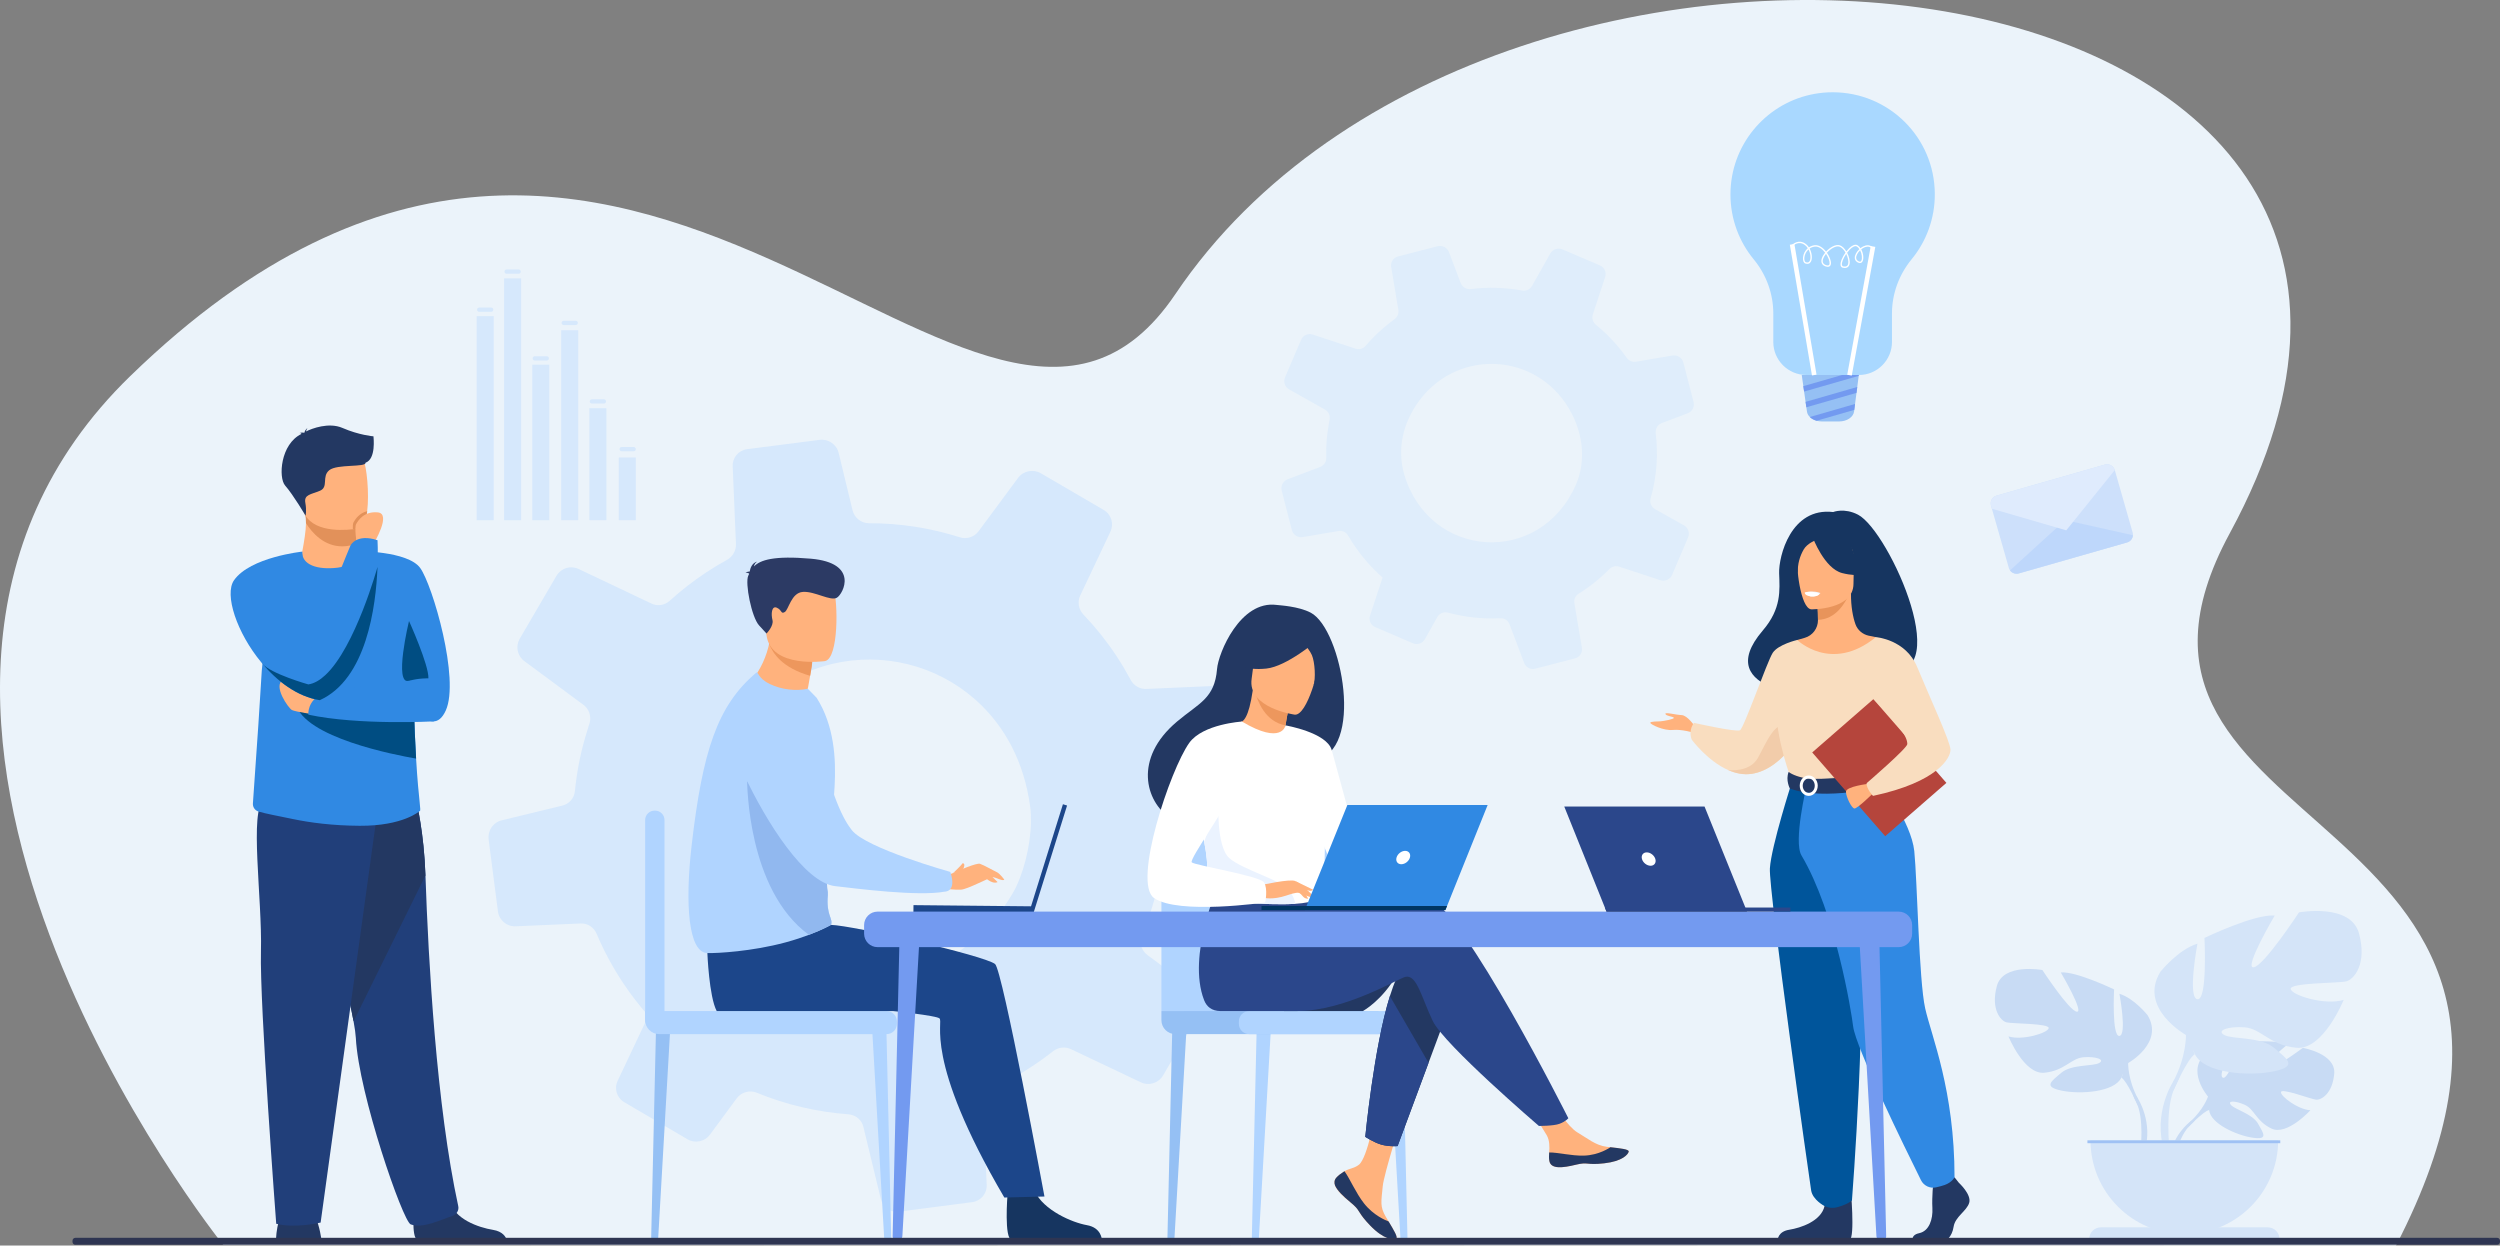 <?xml version="1.0" encoding="utf-8"?>
<!-- Generator: Adobe Illustrator 16.0.0, SVG Export Plug-In . SVG Version: 6.00 Build 0)  -->
<!DOCTYPE svg PUBLIC "-//W3C//DTD SVG 1.1//EN" "http://www.w3.org/Graphics/SVG/1.1/DTD/svg11.dtd">
<svg version="1.1" id="Слой_1" xmlns="http://www.w3.org/2000/svg" xmlns:xlink="http://www.w3.org/1999/xlink" x="0px" y="0px"
	 width="2895.65px" height="1442.69px" viewBox="0 0 2895.65 1442.69" style="enable-background:new 0 0 2895.65 1442.69;"
	 xml:space="preserve">
<rect x="0" y="0" width="2895.65" height="1442.69" fill="#808080" stroke="none"/>
<g>
	<path style="fill:#EBF3FA;" d="M258.58,1441.97c0,0-501.45-623.91-107.74-1006.34c586.02-569.21,984.85,239.73,1210.59-95.05
		C1734.84-213.2,2956.46-71.08,2582.7,617.56c-196.09,361.29,459.98,307.3,192.52,825.13L258.58,1441.97z"/>
	<g>
		<path style="fill:#DFEDFB;" d="M1936.74,665.86l18.1-42.41l0.43-1.01c2.17-5.18,0.14-11.14-4.72-13.87l-33.57-18.87
			c-0.56-0.31-1.07-0.66-1.55-1.04c-3.28-2.73-4.8-7.18-3.56-11.34c6.97-24.63,8.99-50.34,5.87-75.73c-0.11-1.05-0.07-2.1,0.08-3.09
			c0.63-3.78,3.28-7.07,6.95-8.49l30.08-11.31c3.95-1.52,6.62-5.19,7.04-9.22c0.09-1.23,0.04-2.55-0.29-3.85l-11.77-45.59
			c-1.43-5.6-7.01-9.24-12.77-8.24l-42.15,7.15c-4.16,0.69-8.32-1.05-10.73-4.53c-3.54-4.95-7.24-9.76-11.26-14.44
			c-7.54-8.78-15.69-16.67-24.34-23.71l-0.04-0.04c-3.61-2.94-5.03-7.7-3.58-12.11l13.57-41.24l0.66-2.08
			c1.79-5.28-0.82-11.17-6.03-13.38l-43.35-18.52c-5.29-2.22-11.45-0.17-14.26,4.85l-21.01,37.35c-2.33,4.16-7.06,6.36-11.67,5.43
			c-19.58-3.61-39.63-4.23-59.4-1.7c-5.04,0.59-9.81-2.29-11.62-7.07l-13.49-35.62c-2.07-5.42-7.81-8.33-13.34-6.89l-45.79,11.79
			c-5.41,1.41-8.83,6.73-7.89,12.18l8.33,49.56c0.73,4.2-1.02,8.44-4.47,10.96c-4.26,3.08-8.42,6.37-12.47,9.86
			c-7.66,6.58-14.65,13.6-20.98,20.98c-2.85,3.38-7.44,4.74-11.63,3.3l-49.55-16.36c-5.48-1.77-11.33,0.89-13.58,6.13l-18.61,43.49
			c-1.94,4.61-0.48,9.99,3.39,12.99c0.4,0.3,0.84,0.64,1.33,0.87l41.43,23.33c3.86,2.15,6.1,6.34,5.62,10.72
			c-0.03,0.38-0.06,0.77-0.16,1.15c-0.24,1.14-0.48,2.21-0.61,3.4c-2.56,13.43-3.64,27.17-3.28,40.9c0.2,4.58-2.68,8.78-7.05,10.38
			l-37.62,14.27c-5.34,2-8.29,7.77-6.85,13.3l2.6,10.14l9.17,35.37c1.4,5.56,6.86,9.07,12.54,8.15l41.52-7.04
			c4.43-0.79,8.8,1.36,11.06,5.25c5.89,10.2,12.88,20.09,20.89,29.41c5.94,6.91,12.35,13.36,19.03,19.2l-2.86,8.65l-11.66,35.5
			c-1.49,4.38,0.04,9.18,3.59,11.88c0.73,0.6,1.55,1.05,2.45,1.42l43.6,18.74c5.18,2.17,11.14,0.07,13.91-4.76l14.31-25.55
			c2.42-4.31,7.58-6.51,12.35-5.22c19.8,5.37,40.26,7.57,60.59,6.51c4.82-0.26,9.17,2.55,10.74,6.96l17.04,45.03
			c1.94,5.02,7.31,7.83,12.55,6.48l46.27-11.99c5.49-1.41,8.95-6.76,7.97-12.25l-8.69-51.56c-0.79-4.43,1.25-8.85,5.11-11.23
			c8.24-5.07,16.15-10.93,23.77-17.48c4.1-3.52,8.01-7.18,11.74-10.96c2.93-2.95,7.27-4.02,11.24-2.75l47.51,15.66
			C1928.47,673.83,1934.4,671.18,1936.74,665.86z M1813.23,466.91c21.4,31.38,24.02,66.89,12.25,94.13
			c-41.42,95.42-169.9,86.88-199.02-11.47c-7.14-25.27-4.11-53.44,14.12-80.88C1683.27,405.15,1772.28,406.96,1813.23,466.91z"/>
	</g>
	<g>
		<path style="fill:#D6E8FC;" d="M1347.09,1245.71l41.57-71.28l0.98-1.7c5.01-8.71,2.73-19.74-5.3-25.67l-55.4-40.96
			c-0.92-0.68-1.76-1.41-2.51-2.2c-5.21-5.57-6.93-13.81-3.79-20.92c17.85-42.19,27.14-87.38,27.25-133.16
			c0.03-1.9,0.33-3.74,0.83-5.47c1.97-6.58,7.4-11.82,14.23-13.54l55.92-13.41c7.35-1.82,12.91-7.74,14.56-14.81
			c0.44-2.17,0.63-4.52,0.34-6.91l-10.77-83.57c-1.3-10.27-10.38-17.96-20.84-17.47l-76.43,3.33c-7.53,0.31-14.54-3.72-18.04-10.42
			c-5.18-9.58-10.68-18.94-16.78-28.13c-11.44-17.26-24.16-33.08-37.94-47.5l-0.05-0.08c-5.76-6.03-7.22-14.78-3.66-22.3
			l33.25-70.21l1.63-3.55c4.36-8.98,1.02-20.01-7.74-25.1l-72.85-42.52c-8.9-5.11-20.28-2.84-26.4,5.43l-45.61,61.65
			c-5.06,6.87-13.95,9.72-21.93,7.04c-33.97-10.76-69.42-16.32-105.09-16.21c-9.07-0.08-16.92-6.24-19.06-15.14l-16.04-66.24
			c-2.47-10.08-12.01-16.53-22.15-15.2l-83.92,10.76c-9.92,1.3-17.17,9.98-16.71,19.87l3.79,89.84c0.36,7.61-3.69,14.75-10.37,18.48
			c-8.25,4.53-16.36,9.44-24.34,14.73c-15.06,9.99-29.04,20.9-41.9,32.59c-5.81,5.38-14.27,6.76-21.38,3.28l-84.34-40.05
			c-9.33-4.36-20.31-0.94-25.48,7.87l-42.71,73.09c-4.46,7.76-3.08,17.63,3.14,23.82c0.65,0.63,1.35,1.33,2.16,1.85l68.38,50.63
			c6.38,4.67,9.42,12.62,7.59,20.28c-0.14,0.68-0.27,1.35-0.55,2c-0.68,1.98-1.34,3.82-1.83,5.9c-7.53,23.28-12.5,47.43-14.91,71.88
			c-0.67,8.18-6.7,14.99-14.83,16.87l-69.96,16.97c-9.92,2.36-16.44,11.96-15.12,22.09l2.36,18.59l8.43,64.84
			c1.25,10.19,10.17,17.63,20.46,17.25l75.29-3.28c8.05-0.41,15.32,4.37,18.47,11.78c8.19,19.42,18.41,38.54,30.55,56.85
			c9.01,13.59,18.95,26.46,29.51,38.32l-7,14.72l-28.59,60.45c-3.62,7.44-1.96,16.3,3.74,21.9c1.16,1.22,2.51,2.2,4.03,3.07
			l73.25,42.95c8.71,5.01,19.77,2.6,25.75-5.35l31.09-42.18c5.25-7.11,14.9-9.88,23.1-6.53c33.96,13.93,69.81,22.39,106.13,25.02
			c8.61,0.62,15.72,6.57,17.52,14.75l20.25,83.73c2.33,9.35,11.23,15.52,20.85,14.3l84.81-11.01c10.05-1.27,17.39-10.01,16.87-19.98
			l-3.97-93.47c-0.41-8.05,4.18-15.43,11.56-18.8c15.76-7.17,31.11-15.82,46.09-25.76c8.06-5.34,15.82-10.96,23.28-16.85
			c5.86-4.59,13.8-5.52,20.57-2.39l80.87,38.37C1330.64,1258.02,1341.75,1254.64,1347.09,1245.71z M1172,865.04
			c10.41,20.29,17.72,43.33,21.18,69.05c0.8,5.45,1.03,11.62,0.98,18.1c-0.58,27.93-8.98,61.74-21.33,82.7
			c-94.74,160.21-320.96,116.5-350.8-64.58c-0.45-2.98-0.91-5.96-1.28-9c-3.64-28.29,5.32-71.85,19.55-96.52
			c7.48-12.93,15.83-24.56,24.76-34.94C954.98,726.51,1112.61,749.49,1172,865.04z"/>
	</g>
	<g>
		<path style="fill:#233862;" d="M372.43,1436.6c0,0-2.21-17.21-7.33-27.44s-37.68-3.72-37.68-3.72s-6.51,5.58-7.91,31.63
			L372.43,1436.6z"/>
		<path style="fill:#233862;" d="M483.37,1436.37c-7.65-4.67-3.3-39.51-3.3-39.51s35.65-28.52,40.55-6.68
			c4.9,21.84,33.87,31.64,50.36,34.31c11.38,1.85,14.91,8.15,16,11.88H483.37z"/>
		<path style="fill:#213F7A;" d="M409.53,1182.99c1.45,8,2.37,14.55,2.62,19.26c3.31,64.64,54.42,212.45,63.56,215.9
			c14.14,5.34,36.41-6.01,48.07-9.72c4.83-1.54,8.09-6.41,7.01-11.35c-25.31-116.34-34.61-283.87-37.99-383.05
			c-1.71-49.96-10.28-84.47-10.28-84.47s-124.64-33.25-125.38,8.81C356.47,975.59,398.41,1121.58,409.53,1182.99z"/>
		<path style="fill:#233862;" d="M409.53,1182.99l83.26-168.96c-1.71-49.96-10.28-84.47-10.28-84.47s-124.64-33.25-125.38,8.81
			C356.47,975.59,398.41,1121.58,409.53,1182.99z"/>
		<path style="fill:#213F7A;" d="M437.26,938.52l-65.89,477.53c0,0-28.93,6.98-51.44,1.4c0,0-19.29-253.97-17.68-315.38
			s-13.84-164.3,3.53-175.64S437.26,938.52,437.26,938.52z"/>
		<path style="fill:#3089E3;" d="M292.93,930.56c-0.32,4.32,2.44,8.24,6.6,9.45c9.19,2.67,19.79,4.52,40.22,8.76
			c19.19,3.99,45.02,7.52,76.75,7.71c50.47,0.32,69.58-17.07,69.58-17.07c2.17,0.04-1.15-10.52-4.14-60.75
			c-1.01-17.01-1.99-38.58-2.7-65.83c-0.64-24.52-1.07-53.66-1.11-88.22c-0.05-41.58-64.41-86.31-65.6-86.31l-0.01,0.02
			c0,5.99-9.44,17.03-23.97,17.99c-17.25,1.13-38.41-7.46-38.41-17.39c0-0.1-31.18,49.88-42.25,103.14
			c-1.41,6.75-2.5,13.87-3.36,21.37C301.9,786,304.44,769.89,292.93,930.56z"/>
		<path style="fill:#3089E3;" d="M412.54,638.3c0,0,59.84-0.51,74.25,19.69c14.4,20.2,45.98,128.86,29.5,165.02
			c-16.48,36.16-47.31-14.96-64.43-37.1S412.54,638.3,412.54,638.3z"/>
		<path style="fill:#FFB27D;" d="M413.15,629.16l-0.03,6.19c0,0,1.69,19.35-22.14,22.17c-23.82,2.83-41.56-3.56-40.91-18.49
			c2.15-11.56,4.19-23.49,4.35-33.05c0.06-3.55-0.18-7.33-0.85-11.58l46.16-0.92l13.6,2.22L413.15,629.16z"/>
		<path style="fill:#E2915A;" d="M413.33,595.7l-0.18,33.46c-4.9,2.28-10.44,3.67-16.64,3.67c-21.22,0-34.93-15.56-42.1-26.85
			c0.06-3.55-0.18-7.33-0.85-11.58l46.16-0.92L413.33,595.7z"/>
		<path style="fill:#FFB27D;" d="M350.03,586.97c5.36,28.83,42.55,27.88,58.62,26.07c4.52-0.5,7.37-1.08,7.37-1.08
			c5.1-1.36,7.95-9.4,9.27-19.92c2.62-20.83-0.69-51.4-4.21-59.21c-5.3-11.77-15.27-24.49-52.72-15.31
			C330.9,526.7,343.16,550.04,350.03,586.97z"/>
		<path style="fill:#004D82;" d="M473.74,719.27c0,0,23.15,51.11,22.47,66.44c0,0-11.46-0.39-22.47,2.89
			C455.64,793.99,473.74,719.27,473.74,719.27z"/>
		<path style="fill:#233862;" d="M432.58,505.38c0,0-16.49-1.27-35.93-9.72c-15.78-6.86-35.7,0.7-42.16,4.1
			c0.17-1.04,0.59-2.46,1.58-3.89c0,0-2.9,2.06-3.33,4.93c-0.3,0.22-0.43,0.37-0.36,0.42c0,0-3.29-0.6-5.4,0.35
			c0,0,1.48-0.21,2.01,0.74c0.06,0.1,0.14,0.19,0.24,0.26c-24.62,11.9-26.89,50.81-18.97,59.81c9.53,10.83,23.65,34.93,23.65,34.93
			s1.48-5.47-0.25-15c-1.73-9.53,6.5-9.53,16.9-13.87s1.73-16.46,10.83-23.83c9.1-7.37,42.46-3.03,42.03-8.67
			C435.79,531.45,432.58,506.65,432.58,505.38z"/>
		<path style="fill:#004D82;" d="M342.49,815.02c9.77,39.24,115.44,59.51,139.46,63.63c-1.01-17.01-1.99-38.58-2.7-65.83
			L342.49,815.02z"/>
		<path style="fill:#FFB27D;" d="M365.68,827.78c-1.01,0-23.49-3.36-27.52-5.37s-22.44-28.19-10.38-34.9
			c12.06-6.71,44.44,20.13,44.44,20.13L365.68,827.78z"/>
		<path style="fill:#3089E3;" d="M502.43,835.55c0,0-86.96,4.72-145.31-7.78c0,0-1.47-16.86,16.87-24.35
			c0,0,90.95-19.28,112.8-13.91C508.64,794.89,502.43,835.55,502.43,835.55z"/>
		<path style="fill:#3089E3;" d="M302.74,767.31c18.05,21.76,41.64,39.52,67.64,43.69l0.01-0.01c0.21-0.33,7.87-11.95,6.44-29.04
			c-0.66-7.91-3.28-16.99-9.47-26.66c-1.91-2.97-3.6-6.45-5.11-10.31c-14.2-36.24-12.09-106.07-12.09-106.07s-60.31,6.32-79.1,33.16
			C259.54,688.51,274.22,732.91,302.74,767.31z"/>
		<path style="fill:#E2915A;" d="M408.65,613.04c4.52-0.5,7.37-1.08,7.37-1.08c5.1-1.36,7.95-9.4,9.27-19.92
			c-9.56,2.36-13.95,9.75-15.77,12.89C408.7,606.35,408.53,609.52,408.65,613.04z"/>
		<path style="fill:#FFB27D;" d="M432.95,629.34c0,0,20.83-34.37,4.63-35.87c-16.2-1.5-22.71,9.47-25.04,13.49
			s0.61,22.19,0.61,22.19L432.95,629.34z"/>
		<path style="fill:#3089E3;" d="M353.57,780.8c0.64,4.36,1.94,8.36,3.55,11.93c5.09,11.29,13.26,18.27,13.26,18.27l0.01-0.01
			c54.09-24.42,65.04-108.26,66.87-154.33c0.74-18.52,0-30.93,0-30.93c-24.4-8.08-31.26,5.96-31.26,5.96s-28.81,68.52-43.76,113.3
			C356.52,762.12,352.84,775.78,353.57,780.8z"/>
		<path style="fill:#004D82;" d="M302.74,767.31c18.05,21.76,41.64,39.52,67.64,43.69l0.01-0.01
			c54.09-24.42,65.04-108.26,66.87-154.33c0,0-25.6,92.84-60.44,125.29c-6.3,5.87-12.9,9.77-19.7,10.78c0,0-43.93-12.42-53.15-24.11
			C303.31,767.78,302.91,767.37,302.74,767.31z"/>
	</g>
	<g>
		<g>
			<path style="fill:#C8DBF4;" d="M2557.43,1270.12c0,0-26.46-30.87-1.63-50.47c0,0,18.13-10.98,32.92-10.09
				c0,0-20.95,35.13-14.17,38.63c6.78,3.49,20.52-40.83,20.52-40.83s41.26-4,54.54,2.38c0,0-35.28,28.87-27.85,30.59
				s45.53-26.62,45.53-26.62s38.41,6.54,36.36,29.96s-15.28,30.66-21.1,30.04s-39.84-13.61-40.58-8.84s19.74,20.34,34.08,21.07
				c0,0-27.08,29.86-45.07,21.24c-18-8.62-19.53-22.28-30.75-27.4s-20.79-5.11-16.16,0.11c4.63,5.23,24.93,10.3,31.35,21.65
				s12.17,19-6.45,16.2c-18.62-2.8-48.88-16.43-50.21-32.03C2557.43,1270.12,2557.43,1270.12,2557.43,1270.12z"/>
			<g>
				<path style="fill:#C8DBF4;" d="M2684.78,1244.3c0,0-104.31-4.02-127.35,25.81c0,0-5.09,15.26-20.77,29.15l-2.44,6.66
					c0,0,18.08-19.06,24.54-20.21C2558.76,1285.72,2548.65,1248.76,2684.78,1244.3z"/>
				<path style="fill:#C8DBF4;" d="M2536.66,1299.27c0,0-22.39,16.56-23.95,46.14l4.06,0.36c0,0,7.15-30.59,20.08-42.55
					C2549.78,1291.26,2536.66,1299.27,2536.66,1299.27z"/>
			</g>
		</g>
		<g>
			<path style="fill:#C8DBF4;" d="M2464.93,1231.3c0,0,42.08-23.57,22.45-55.55c0,0-15.71-19.64-32.55-24.69c0,0,8.98,47.7,0,48.82
				c-8.98,1.12-6.17-53.87-6.17-53.87s-44.33-21.32-61.72-19.64c0,0,27.5,46.57,18.52,45.45c-8.98-1.12-39.84-48.26-39.84-48.26
				s-45.45-8.42-52.75,18.52c-7.29,26.93,4.49,40.4,11.22,42.08c6.73,1.68,49.94,1.12,48.82,6.73c-1.12,5.61-30.3,14.59-46.57,9.54
				c0,0,17.96,44.33,41.52,42.09c23.57-2.25,30.86-16.83,45.45-17.96c14.59-1.12,25.25,2.81,17.96,6.73
				c-7.29,3.93-31.98,1.29-43.77,11.3c-11.78,10.02-21.32,16.19,0.56,20.68c21.88,4.49,61.16,1.68,69.02-15.15
				S2464.93,1231.3,2464.93,1231.3z"/>
			<g>
				<path style="fill:#C8DBF4;" d="M2333.63,1150.5c0,0,117.84,38.16,131.31,80.8c0,0-0.56,19.08,11.22,40.96v8.42
					c0,0-12.35-28.62-19.08-32.55C2457.08,1248.13,2483.45,1211.1,2333.63,1150.5z"/>
				<path style="fill:#C8DBF4;" d="M2476.15,1272.26c0,0,18.17,27.6,7.81,61.19l-4.68-1.25c0,0,4.54-37-4.97-55.61
					C2464.81,1257.98,2476.15,1272.26,2476.15,1272.26z"/>
			</g>
		</g>
		<g>
			<path style="fill:#D4E4F8;" d="M2531.89,1198.8c0,0-55.48-31.07-29.59-73.23c0,0,20.71-25.89,42.9-32.55c0,0-11.83,62.87,0,64.35
				c11.84,1.48,8.14-71.01,8.14-71.01s58.44-28.11,81.37-25.89c0,0-36.24,61.39-24.41,59.91c11.84-1.48,52.52-63.61,52.52-63.61
				s59.92-11.09,69.53,24.41c9.62,35.5-5.92,53.26-14.79,55.48s-65.83,1.48-64.35,8.88c1.48,7.4,39.94,19.23,61.39,12.58
				c0,0-23.67,58.43-54.74,55.48c-31.07-2.96-40.68-22.19-59.91-23.67s-33.29,3.7-23.67,8.88c9.62,5.18,42.16,1.7,57.7,14.9
				c15.53,13.21,28.11,21.34-0.74,27.26c-28.85,5.92-80.63,2.22-90.98-19.97C2531.89,1198.8,2531.89,1198.8,2531.89,1198.8z"/>
			<g>
				<path style="fill:#D4E4F8;" d="M2704.97,1092.28c0,0-155.33,50.3-173.08,106.51c0,0,0.74,25.15-14.79,54v11.1
					c0,0,16.27-37.72,25.15-42.9C2542.24,1220.99,2507.48,1172.17,2704.97,1092.28z"/>
				<path style="fill:#D4E4F8;" d="M2517.09,1252.79c0,0-23.96,36.38-10.3,80.66l6.16-1.66c0,0-5.98-48.77,6.55-73.3
					C2532.04,1233.96,2517.09,1252.79,2517.09,1252.79z"/>
			</g>
		</g>
		<path style="fill:#D4E4F8;" d="M2530.02,1429.48c60.02,0,108.67-48.65,108.67-108.67h-217.34
			C2421.35,1380.82,2470,1429.48,2530.02,1429.48z"/>
		<path style="fill:#D4E4F8;" d="M2640.19,1435.01h-220.34l0,0c0-7.4,6-13.41,13.41-13.41h193.53
			C2634.18,1421.6,2640.19,1427.6,2640.19,1435.01L2640.19,1435.01z"/>
		<rect x="2417.77" y="1320.81" style="fill:#9FC1F4;" width="223.38" height="3.33"/>
	</g>
	<g>
		<path style="fill:#163560;" d="M2152.08,596.15c-16-8.3-28.81-3.08-28.81-3.08c-48.94-5.75-63.22,51.33-62.56,70.97
			c0.66,19.64,2.9,40.73-18.95,66.25c-63.14,73.7,69.09,76.95,69.09,76.95c1.12-58.88,71.71-37.4,68.61-31.43
			C2269.94,797.52,2188.45,615.02,2152.08,596.15z"/>
		<path style="fill:#FFB27D;" d="M1963.28,841.63c0,0-8.61-13.1-15.54-13.36s-19.78-3.85-18.75-1.28c1.03,2.57,8.99,2.83,9.76,4.37
			s-11.82,3.85-15.42,4.11c-3.6,0.26-12.08,0-11.82,1.8c0.26,1.8,15.28,9.25,25.88,8.22c10.6-1.03,23.7,3.08,23.7,3.08
			L1963.28,841.63z"/>
		<path style="fill:#F9DDBF;" d="M2087.76,845.87c0,0-4.68,9.26-13.16,19.91c-10.23,12.81-26,27.61-45.8,30.53
			c-9.46,1.39-18.71-0.64-27.21-4.42c-0.02-0.01-0.03-0.01-0.03-0.01c-24.05-10.67-42.13-35.22-42.13-35.22
			c-4.24-11.56,2.7-19.4,2.7-19.4s48.56,10.92,53.18,8.61c4.62-2.31,31.6-80.03,38.02-89.79c6.43-9.77,28.32-14.84,28.32-14.84
			L2087.76,845.87z"/>
		<path style="fill:#F2CCAA;" d="M2074.59,865.78c-10.23,12.81-26,27.61-45.8,30.53c-9.46,1.39-18.71-0.64-27.21-4.42
			c0.94,0.12,24.96,3.09,34.53-14.04c9.76-17.47,20.32-45.22,34.83-35.97C2077.21,845.88,2076.93,855.8,2074.59,865.78z"/>
		<path style="fill:#233862;" d="M2268.92,1370.02c0,0,14.82,13.52,11.93,23.13c-2.89,9.61-16.26,16.01-18.07,27.76
			c-1.81,11.74-9.03,18.15-15.54,18.15s-31.01,0-31.01,0s-4.79-8.26,6.78-10.75s15.92-16.29,15.2-29.1s1.08-29.89,1.08-29.89
			l24.57-5.69L2268.92,1370.02z"/>
		<path style="fill:#233862;" d="M2143.51,1375.77c0,0,5.33,57.28-1.17,60.49l-83.25-0.17c0,0,0-9.61,13.37-11.74
			s36.86-9.96,40.84-27.4C2117.27,1379.5,2143.51,1375.77,2143.51,1375.77z"/>
		<path style="fill:#FFB27D;" d="M2202.83,964.81c-17.13-38.42-27.61-49.45-25.61-61.37c1.49-8.88-4.54-165.47-4.54-165.47
			c-2.03-0.63-6.11-1.19-8.33-1.69c-7.03-1.56-12.84-6.5-15.26-13.27c-2.92-8.17-5.23-20.22-5.18-35.33l-2.19,0.43l-36.9,7.31
			c0,0,0.84,11.61,0.86,22.55c0,0.09,0,0.18,0,0.27c0.04,9.5-6.19,17.89-15.32,20.52c-4.66,1.35-8.72,2.5-8.72,2.5
			s-13.55,38.68-16.14,78.42c-2.59,39.74,24.64,57-0.21,136.41C2039.94,1037.18,2212.3,986.03,2202.83,964.81z"/>
		<path style="fill:#E8945B;" d="M2104.81,695.41c0,0,0.84,11.61,0.86,22.55c20.65-0.58,31.56-19.42,36.03-29.86L2104.81,695.41z"/>
		<path style="fill:#FFB27D;" d="M2097.92,705.76c0,0,48.85,0.81,48.89-29.62c0.03-30.43,6.36-50.82-24.83-52.62
			c-31.19-1.8-37.26,9.8-39.74,19.96C2079.75,653.63,2085.21,704.77,2097.92,705.76z"/>
		<path style="fill:#163560;" d="M2099.73,622.77c0,0,13.38,35.7,33.9,40.98c20.53,5.28,29.43-0.22,29.43-0.22
			s-15.75-12.51-19.01-34.34C2144.05,629.19,2109.82,605.78,2099.73,622.77z"/>
		<path style="fill:#163560;" d="M2103.04,625.67c0,0-9.92,3.71-14,10.94c-3.99,7.07-7.39,16.44-6.6,27.94
			c0,0-10.08-24.27,1.25-37.99C2095.69,612,2103.04,625.67,2103.04,625.67z"/>
		<path style="fill:#EBF3FA;" d="M2108.55,686.89c0,0-3.37,4.44-10.11,4.12c-5.43-0.26-7.53-4.97-7.53-4.97
			S2100.89,683.63,2108.55,686.89z"/>
		<path style="fill:#F9DDBF;" d="M2207.55,807.24c0,0,1.24,17.49,0,38.48c-0.83,13.91-14.9,32.55-16.89,37.16
			c-5.01,11.56-10.66,13.44-10.66,13.44l-43.71,10.71l-15.37,3.76l-48.46-14.47c0,0-22.08-61.61-13.21-96.3
			c8.86-34.68,22.41-58.77,22.41-58.77s39.55,38.72,91.04-3.28L2207.55,807.24z"/>
		<path style="fill:#F2CCAA;" d="M2194.75,851.39c-0.82,13.91-2.1,26.87-4.1,31.48c-5.01,11.56-10.66,13.44-10.66,13.44
			l-43.71,10.71l-18.98-5.58c0,0,63.37-9.6,56.35-64.13L2194.75,851.39z"/>
		<path style="fill:#00559B;" d="M2075.53,905.66c0,0-24,74.71-25.54,100.14c-1.54,25.43,45.88,361.32,47.79,373.04
			c1.8,11.05,15.52,18.09,15.52,18.09s6.31,3.72,15.31,1.18c12.49-3.53,16.44-7.75,16.44-7.75s18.68-239.55,7.12-325.13
			s-11.7-159.57-11.7-159.57H2075.53z"/>
		<path style="fill:#3089E3;" d="M2177.22,903.44c0,0,36.61,49.12,40.02,82.33c3.41,33.21,5.35,149.85,12.63,182.22
			c7.27,32.37,33.99,94.67,33.99,195.64c0,0-2.78,5.79-11.35,8.87c-2.74,0.99-6.42,1.94-9.98,2.76c-7.07,1.62-14.33-1.83-17.55-8.33
			c-18.06-36.37-75.6-153.66-78.55-178c-2.09-17.23-20.25-131.26-59.88-198.18c-9.51-16.06,5.84-79.95,5.84-79.95L2177.22,903.44z"
			/>
		<path style="fill:#FFFFFF;" d="M2107.46,687.7c0,0-0.84,3.59-9.77,3.03c0,0-7.49-0.46-7.26-4.4
			C2090.44,686.33,2097.7,683.53,2107.46,687.7z"/>
		<path style="fill:#233862;" d="M2071.7,894.13c0,0,9.64,7.62,28.78,8.01c22.86,0.46,79.52-5.83,79.52-5.83s2.52,7.03,2.42,14.46
			c0,0-69.19,17.45-109.28,2.55C2073.12,913.32,2067.95,903.59,2071.7,894.13z"/>
		<g>
			<path style="fill:#FFFFFF;" d="M2094.99,921.84c-5.75,0-10.43-5.3-10.43-11.81s4.68-11.81,10.43-11.81s10.43,5.3,10.43,11.81
				S2100.74,921.84,2094.99,921.84z M2094.99,901.68c-3.85,0-6.97,3.75-6.97,8.35s3.13,8.35,6.97,8.35s6.97-3.75,6.97-8.35
				S2098.84,901.68,2094.99,901.68z"/>
		</g>
		
			<rect x="2129.79" y="825.66" transform="matrix(0.754 -0.657 0.657 0.754 -49.315 1648.25)" style="fill:#B5453C;" width="94" height="128.67"/>
		<path style="fill:#FFB27D;" d="M2164,907.87c0,0-25.97,3.04-25.89,9.2s6.47,18.83,9.68,19.39c3.21,0.56,21.14-17.13,21.14-17.13
			L2164,907.87z"/>
		<path style="fill:#F9DDBF;" d="M2172.69,737.96c0,0,34.68,2.43,47.97,34.75s38.51,86.57,38.51,95.7s-14.09,37.26-89.75,53.44
			c0,0-7.83-8.23-7.35-14.74c0,0,47.23-40.57,47.1-45.31c-0.24-8.97-7.74-20.81-49.21-62.29
			C2148.69,788.22,2172.69,737.96,2172.69,737.96z"/>
	</g>
	<g>
		<path style="fill:#CDE0FB;" d="M2449.48,544.49l20.68,72.28c0.3,1.06,0.41,2.14,0.34,3.19c-0.25,3.8-2.85,7.21-6.72,8.32
			l-125.53,35.92c-3.89,1.11-7.91-0.43-10.13-3.55c-0.6-0.84-1.07-1.79-1.37-2.84l-20.67-72.25c-1.42-4.94,1.44-10.09,6.37-11.5
			l125.53-35.92C2442.91,536.73,2448.05,539.56,2449.48,544.49z"/>
		<g>
			<path style="fill:#BED7FB;" d="M2470.5,619.96c-0.25,3.8-2.85,7.21-6.72,8.32l-125.53,35.92c-3.89,1.11-7.91-0.43-10.13-3.55
				l63.93-58.25L2470.5,619.96z"/>
			<path style="fill:#DFEBFD;" d="M2449.48,544.49l-56.2,69.78l-86.14-25.02l-1.06-3.7c-1.42-4.94,1.44-10.09,6.37-11.5
				l125.53-35.92C2442.91,536.73,2448.05,539.56,2449.48,544.49z"/>
		</g>
	</g>
	<g>
		<g>
			<path style="fill:#B0D4FF;" d="M1454.09,1437.07h-0.36c-2.11,0-3.8-1.74-3.76-3.84l5.7-246.83l16.78-1.96l-14.3,248.81
				C1458.02,1435.39,1456.24,1437.07,1454.09,1437.07z"/>
		</g>
		<g>
			<path style="fill:#95C0F4;" d="M1356.33,1437.07h-0.36c-2.11,0-3.8-1.74-3.76-3.84l5.7-246.83l16.78-1.96l-14.31,248.81
				C1360.26,1435.39,1358.48,1437.07,1356.33,1437.07z"/>
		</g>
		<g>
			<path style="fill:#B0D4FF;" d="M1626.09,1437.07h0.36c2.11,0,3.8-1.74,3.76-3.84l-5.7-246.83l-16.78-1.96l14.3,248.81
				C1622.16,1435.39,1623.94,1437.07,1626.09,1437.07z"/>
		</g>
		<path style="fill:#B0D4FF;" d="M1345.22,1171.08v-169.14c0-29.76,24.13-53.89,53.89-53.89h121.86c29.76,0,53.89,24.13,53.89,53.89
			v175.61L1345.22,1171.08z"/>
		<path style="fill:#95C0F4;" d="M1596.69,1197.79H1361.4c-8.94,0-16.18-7.24-16.18-16.18v-10.52h251.47V1197.79z"/>
		<path style="fill:#B0D4FF;" d="M1624.89,1197.79h-178.01c-6.61,0-11.96-5.36-11.96-11.96v-2.77c0-6.61,5.36-11.96,11.96-11.96
			h178.01c6.61,0,11.96,5.36,11.96,11.96v2.77C1636.85,1192.43,1631.5,1197.79,1624.89,1197.79z"/>
	</g>
	<g>
		<path style="fill:#233862;" d="M1617.98,1128.94c-17.46,30.38-39.42,42.11-39.42,42.11h-91.35
			C1487.21,1171.05,1631.29,1105.76,1617.98,1128.94z"/>
		<g>
			<path style="fill:#FFB27D;" d="M1547.82,1364.03c-2.38,2.73-2.68,5.78-1.51,9.03c0,0.01,0.01,0.03,0.02,0.04
				c2.18,6.02,9.38,12.74,17.74,19.46c1.07,0.86,2.02,1.65,2.85,2.37c0.22,0.19,0.44,0.38,0.64,0.57c0.17,0.15,0.33,0.3,0.49,0.44
				c7.8,7.19,4.86,8.83,18.87,23.42c15.97,16.62,26.97,16.92,30.1,15.4c2.65-1.29-2.73-10.1-8.69-20.01
				c-0.29-0.48-0.57-0.96-0.87-1.44c-0.79-1.32-1.58-2.65-2.37-3.98c-6.98-11.92-5.19-17.52-3.53-35.26
				c1.34-14.42,22.43-80.55,22.43-80.55l-30.61-5.27c0,0-9.22,52.66-19.37,60.77c-5.43,4.32-11.51,4.38-16.73,7.58
				c-0.37,0.22-0.73,0.45-1.09,0.69C1553.23,1359.26,1550.2,1361.29,1547.82,1364.03z"/>
			<path style="fill:#233862;" d="M1547.82,1364.03c-2.38,2.73-2.68,5.78-1.51,9.03c0,0.01,0.01,0.03,0.02,0.04
				c2.67,6.01,9.68,12.7,17.77,19.4c1.06,0.88,1.99,1.68,2.82,2.43c0.22,0.19,0.44,0.38,0.64,0.57c0.17,0.15,0.33,0.3,0.49,0.44
				c7.8,7.19,4.86,8.83,18.87,23.42c15.97,16.62,26.97,16.92,30.1,15.4c2.65-1.29-2.73-10.1-8.69-20.01
				c-3.11-1.14-17.55-7.01-28.47-20.98c-9.62-12.27-16.03-28.04-22.58-37.17c-0.37,0.22-0.73,0.45-1.09,0.69
				C1553.23,1359.26,1550.2,1361.29,1547.82,1364.03z"/>
			<path style="fill:#FFB27D;" d="M1794.62,1344.91c1.89,9.45,15.36,7.87,30.4,4.2c15.05-3.68,11.47,0.69,32.88-1.68
				c21.41-2.37,27.9-10.35,28.55-13.54c0.58-2.83-10-3.82-21.35-5.13c-1.43-0.16-2.86-0.34-4.29-0.51
				c-12.81-1.61-22.2-9.88-33.84-16.67c-11.02-6.43-27.48-32.64-27.48-32.64l-29.37,2.33c0,0,15.41,23.41,21.37,33.58
				c3.51,5.99,3.32,13.9,2.88,20.01C1794.17,1338.19,1793.95,1341.58,1794.62,1344.91z"/>
			<path style="fill:#233862;" d="M1825.03,1349.11c15.05-3.68,11.47,0.69,32.88-1.68c21.41-2.37,27.9-10.35,28.55-13.54
				c0.58-2.83-10-3.82-21.35-5.13l-0.11,0.22c0,0-12.84,9.11-30.67,9.53c-14.53,0.35-29.92-3.81-39.95-3.65
				c-0.23,3.32-0.44,6.72,0.23,10.05C1796.51,1354.36,1809.98,1352.78,1825.03,1349.11z"/>
			<path style="fill:#233862;" d="M1682.08,1157.13l-27.45,73.87l-35.84,96.46c0,0-9.73,0.94-19.04-1.74
				c-8.58-2.48-18.42-8.96-18.42-8.96s9.95-103.57,28.52-163.02c4.76-15.26,10.09-27.6,15.97-34.55
				C1654.6,1085.17,1682.08,1157.13,1682.08,1157.13z"/>
			<path style="fill:#2B478B;" d="M1654.17,1039.81c-17.99-5.8-69.28,1.65-120.81,11.73l-10.79-17.8l-111.3-8.69
				c0,0-36.73,81.45-16.62,133.35c2.96,7.63,8.83,12.52,18.84,12.68c0,0,1.62,0,1.63,0c0,0,66.25-0.04,87.76-0.04
				c55.35,0,117.14-38.05,125.14-39.65c13.08-2.62,18.32,23.55,31.4,51.03s122.99,121.68,122.99,121.68s16.89,0.17,23.87-2.45
				c7.5-2.81,10.25-6.47,10.25-6.47S1694.73,1052.89,1654.17,1039.81z"/>
			<path style="fill:#233862;" d="M1518.19,709.65c-14.26-7.49-35.95-8.5-39.48-8.97c-42.18-5.67-67.56,55.62-69.05,74.19
				c-2.75,34.23-20.86,39.45-46.35,60.88c-51.1,42.98-36.12,92.93-8.17,111.49c16.77,11.13,46.32,0,46.32,0
				c0.42,0.29,80.82-44.95,120.46-66.77C1581.33,872.02,1554.52,728.73,1518.19,709.65z"/>
			<path style="fill:#FFB27D;" d="M1488.69,861.89c0.17,0.11-19.5,6.83-32.66,1c-12.38-5.47-21.75-25.83-21.57-25.84
				c5.63-0.26,11.81-5.18,16.57-37.48l2.4,0.86l40.31,14.5c0,0-2.92,12.93-4.81,25.25C1487.34,850.52,1486.49,860.43,1488.69,861.89
				z"/>
			<path style="fill:#ED975D;" d="M1493.74,814.94c0,0-2.92,12.93-4.81,25.25c-23.15-4.17-32.24-27.24-35.5-39.75L1493.74,814.94z"
				/>
			<path style="fill:#FFB27D;" d="M1499.75,827.77c0,0-55.15-7.4-50.01-41.68c5.14-34.27,1.48-58.31,36.91-55.04
				c35.43,3.28,40.3,17.38,41.36,29.24S1514.23,828.82,1499.75,827.77z"/>
			<path style="fill:#233862;" d="M1526,741.51c0,0-35.3,30.42-59.32,32.88c-24.01,2.45-33.11-5.26-33.11-5.26
				s14.16-11.75,22.67-30.72c2.51-5.59,7.81-9.43,13.92-9.95C1487.31,726.98,1519.82,726.3,1526,741.51z"/>
			<path style="fill:#233862;" d="M1503.93,738.78c0,0,11.81,11.42,15.53,19.89c3.59,8.17,4.67,27.72,1.81,35.49
				c0,0,18.4-35.78,7.98-53.17C1518.2,722.56,1503.93,738.78,1503.93,738.78z"/>
			<path style="fill:#FFFFFF;" d="M1535.13,943.14c-1.67,111.64-0.46,88.31-12.67,98.91c-2.94,2.55-11.22,4.07-22.1,4.79
				c-34.23,2.27-94.41-3.37-96.7-9.69c-7.9-21.89-2.32-28.69-8.91-62.2c-0.69-3.56-1.54-7.42-2.53-11.62
				c-5.49-23.02-10.84-30.85,8.65-67.83c17.67-33.5,36.03-60.68,37.68-59.7c46.62,27.68,50.38,4.41,50.38,4.41
				S1535.95,888.68,1535.13,943.14z"/>
			<path style="fill:#2B478B;" d="M1654.63,1231l-35.84,96.46c0,0-9.73,0.94-19.04-1.74c-8.58-2.48-18.42-8.96-18.42-8.96
				s9.95-103.57,28.52-163.02L1654.63,1231z"/>
			<path style="fill:#FFFFFF;" d="M1488.93,840.19c0,0,47.98,8.13,53.61,28.79c5.63,20.66,38.79,142.09,38.79,142.09
				s-24.39,4.38-35.66-6.89c-11.27-11.27-39.2-104.53-39.2-104.53L1488.93,840.19z"/>
			<path style="fill:#EBF3FF;" d="M1500.36,1046.83c-34.23,2.27-94.41-3.37-96.7-9.69c-7.9-21.89-2.32-28.69-8.91-62.2l16.51-46.49
				c0,0-2.73,51.77,12.54,65.39c15.25,13.62,62.51,26.29,69.94,37.67C1497.32,1036.96,1499.67,1042.43,1500.36,1046.83z"/>
			<path style="fill:#FFB27D;" d="M1461.14,1025.06c0,0,33.77-7.52,39.22-4.52c5.45,3,18.77,13.91,20.44,17.71
				c1.67,3.8-12.13-2.88-16.62-4.09c-2.91-0.78-10.56,1.88-14.35,3.14c-15.94,5.31-25.71,2.58-25.71,2.58L1461.14,1025.06z"/>
			<path style="fill:#FFFFFF;" d="M1438.52,835.75c0,0-45.35,2.79-61.05,24.69c-22.1,30.82-65.94,162.18-40.81,179.69
				c28.29,19.73,128.77,5.16,128.77,5.16s3.34-15.63-1.31-23.19s-80.25-19.77-83.74-23.26s43.62-68.04,43.62-78.51
				S1438.52,835.75,1438.52,835.75z"/>
			<path style="fill:#FFB27D;" d="M1501.99,1029.93c0,0,7.08,9.13,9.4,10.22c2.32,1.09,3.82,0.82,3.82,0.82l-4.77-8.58
				L1501.99,1029.93z"/>
			<path style="fill:#FFB27D;" d="M1500.36,1020.53l20.57,9.99c0,0-0.88,1.43-3.41,1.32c-2.53-0.12-8.92-2.45-8.92-2.45
				L1500.36,1020.53z"/>
		</g>
		<g>
			<g>
				<polygon style="fill:#3089E3;" points="1511.39,1054.13 1674.14,1054.13 1723.09,932.39 1560.6,932.39 				"/>
				<polygon style="fill:#003663;" points="1676.04,1049.39 1461.14,1049.39 1461.14,1054.13 1674.14,1054.13 				"/>
			</g>
			<path style="fill:#FFFFFF;" d="M1633.05,993.26c1.23-4.28-1.25-7.75-5.53-7.75c-4.28,0-8.74,3.47-9.97,7.75
				c-1.23,4.28,1.25,7.75,5.53,7.75S1631.83,997.54,1633.05,993.26z"/>
		</g>
	</g>
	<g>
		<path style="fill:#B0D4FF;" d="M758.72,1192h-0.52c-6.05,0-10.95-4.9-10.95-10.95v-231.2c0-6.05,4.9-10.95,10.95-10.95h0.52
			c6.05,0,10.95,4.9,10.95,10.95v231.2C769.67,1187.09,764.77,1192,758.72,1192z"/>
		<g>
			<path style="fill:#95C0F4;" d="M758.36,1437.07h-0.36c-2.11,0-3.8-1.74-3.76-3.84l5.7-246.83l16.78-1.96l-14.31,248.81
				C762.29,1435.39,760.52,1437.07,758.36,1437.07z"/>
		</g>
		<g>
			<path style="fill:#B0D4FF;" d="M1028.12,1437.07h0.36c2.11,0,3.8-1.74,3.76-3.84l-5.7-246.83l-16.78-1.96l14.31,248.81
				C1024.19,1435.39,1025.97,1437.07,1028.12,1437.07z"/>
		</g>
		<path style="fill:#B0D4FF;" d="M1026.92,1171.08h-28.2H848.91H747.25v10.52c0,8.94,7.24,16.18,16.18,16.18h85.48h149.81h28.2
			c6.61,0,11.96-5.36,11.96-11.96v-2.77C1038.88,1176.44,1033.53,1171.08,1026.92,1171.08z"/>
		<path style="fill:#163560;" d="M1166.93,1384.3c0,0-4.12,51.18,5.04,51.86c1.22,0.09,46.48,0.09,46.48,0.09l57.78-0.33
			c0,0-0.38-13.92-17.27-16.87c-16.89-2.94-50.32-17.16-60.55-39.48C1187.66,1356.09,1166.93,1384.3,1166.93,1384.3z"/>
		<path style="fill:#1C468A;" d="M819.33,1103.92c0,0,1.92,50.3,10.79,67.16h204.35c0,0,49.1,5.08,53.58,8.39
			c5.65,4.18-19.67,45.62,75.23,207.59l46.48-1.18c0,0-48.61-262.67-57.24-269.32c-12.92-9.94-164.1-44.56-189.98-45.31
			C936.66,1070.49,819.33,1103.92,819.33,1103.92z"/>
		<path style="fill:#FFB27D;" d="M933.89,805.89c15.77,9.77,16.66,29.22,16.66,29.22c-38.46,9.95-94.43-32.75-94.43-32.75
			s24.76-16.63,33.93-53.19c0.46-1.84,0.89-3.74,1.26-5.67c1.2-6.16,1.95-12.82,2.08-20.01l17.67,15.83l29.38,26.32
			c0,0-0.67,10.92-4.34,29.71C935.47,798.63,934.73,802.15,933.89,805.89z"/>
		<path style="fill:#B0D4FF;" d="M955.62,1007.81c-1.31,8.58,1.35,15.49,2.62,21.87c0.5,2.44,0.79,4.8,0.58,7.15
			c-2.1,23.74,6.36,26.75,3.71,34.41c0,0-9.04,5.29-25.6,11.56c-7.2,2.72-15.83,5.64-25.76,8.38c-0.52,0.14-1.04,0.28-1.57,0.43
			c-38.45,10.39-78.87,12.61-90.29,12.31c-21.81-0.58-26.22-55.88-18.12-125.52c12.61-108.49,29.65-161.09,74.57-199.1
			c2.83-2.39,0.92,5.75,16.02,13.03c13.95,6.71,30.78,8.29,43.84,5.39l10.27,10.53c20.4,32.23,22.54,70.48,20.81,102.37
			C964.51,950.94,959.42,983.11,955.62,1007.81z"/>
		<path style="fill:#ED975D;" d="M940.45,765.64c0,0,1.56-1.65-2.11,17.14c-32.54-9.42-43.14-25.99-47.49-36.99
			c-1.24-3.11,12.1-4.76,20.22-6.48L940.45,765.64z"/>
		<path style="fill:#FFB27D;" d="M955.57,765.73c0,0-62.79,8.99-67.79-30.2c-5-39.19-16.47-64.42,23.41-71.82
			c39.88-7.4,49.59,6.56,54.44,19.24C970.48,695.63,971.78,762.38,955.57,765.73z"/>
		<g>
			
				<rect x="1211.44" y="928.19" transform="matrix(-0.954 -0.298 0.298 -0.954 2075.797 2305.2)" style="fill:#1C468A;" width="5.03" height="131.75"/>
			
				<rect x="1058.48" y="1048.7" transform="matrix(-1 -0.01 0.01 -1 2244.218 2117.317)" style="fill:#1C468A;" width="138.26" height="8.27"/>
		</g>
		<path style="fill:#2C3A64;" d="M867.76,664.51c-0.5-0.59-1.67-1.07-4.28-1.23c0,0,2.1-1.29,4.89-1.33
			c0.57-3.62,2.56-10.03,8.81-11.54c0,0-3.37,1.76-3.84,5.62c7.29-7.37,22.83-12.66,65.72-8.93c56.52,4.91,37.6,40.97,30.24,45.23
			c-7.36,4.26-25.69-7.72-39.34-6.75s-16.4,20.67-21.05,23.34s-2.79-2.1-9.03-4.98c-6.24-2.88-6.92,7.49-5.16,14.25
			c1.76,6.76-6.92,15.59-6.92,15.59s0,0-8.62-9.43c-8.62-9.43-16.5-49.16-12.48-57.58C867.05,666.02,867.4,665.26,867.76,664.51z"/>
		<path style="fill:#91B8EF;" d="M962.54,1071.24c0,0-9.04,5.29-25.6,11.56c-71.64-52.27-71.25-176-71.64-178.11l89.98,79.23
			l2.97,45.75c0.5,2.44,0.79,4.8,0.58,7.15C956.72,1060.57,965.19,1063.58,962.54,1071.24z"/>
		<g>
			<path style="fill:#FFB27D;" d="M1092.24,1013.04c0,0,5.76,0.94,11.84-1.92c6.08-2.85,27.05-11.86,30.99-10.63
				s16.8,8.49,19.83,9.87s8.38,8.46,8.38,8.46c-2.22,2.24-10.03-2.9-13.52-2.8c-3.49,0.1-29.26,14.18-36.92,14.48
				c-7.66,0.31-19.6-1.26-19.6-1.26L1092.24,1013.04z"/>
			<path style="fill:#FFB27D;" d="M1138.95,1014.16c0.07,0.42,9.42,10.84,16.55,7.54l-7.81-7.72L1138.95,1014.16z"/>
			<path style="fill:#FFB27D;" d="M1104.08,1011.12c0,0,8.39-7.77,11.17-11.5c0,0,1.67,0.77,1.74,2.18c0.11,2.36-2.2,6.7-2.2,6.7
				L1104.08,1011.12z"/>
		</g>
		<path style="fill:#B0D4FF;" d="M939.04,826.51c-46.12-28.08-100.55,20.98-77.66,69.89c26.54,56.71,70.71,125.87,105.81,129.96
			c25.02,2.91,96.52,12.08,126.8,6.43c0,0,14.67,0.72,6.71-22.9c0,0-97.85-27.27-114.1-48.42c-8.71-11.33-23.55-34.28-46.5-134.29
			C940.02,826.76,939.4,826.73,939.04,826.51z"/>
	</g>
	<g>
		<g>
			<path style="fill:#739AF0;" d="M2178.98,1437.07h0.5c2.91,0,5.25-2.4,5.19-5.31l-7.87-340.99l-23.17-2.7l19.76,343.72
				C2173.55,1434.75,2176.01,1437.07,2178.98,1437.07z"/>
		</g>
		<g>
			<g>
				<path style="fill:#739AF0;" d="M1039.57,1437.07h-0.49c-2.91,0-5.25-2.4-5.19-5.31l7.87-340.99l23.17-2.7l-19.76,343.72
					C1045,1434.75,1042.54,1437.07,1039.57,1437.07z"/>
			</g>
			<path style="fill:#739AF0;" d="M2199.17,1097.04H1016.43c-8.61,0-15.58-6.98-15.58-15.58v-9.98c0-8.61,6.98-15.58,15.58-15.58
				h1182.74c8.61,0,15.58,6.98,15.58,15.58v9.98C2214.76,1090.06,2207.78,1097.04,2199.17,1097.04z"/>
		</g>
	</g>
	<g>
		<path style="fill:#A9D8FF;" d="M2004.32,225.21c0,28.56,10.12,54.75,26.96,75.2c14.57,17.68,22.66,39.81,22.66,62.71v33.03
			c0,21,17.18,38.18,38.18,38.18h61.1c21,0,38.18-17.18,38.18-38.18v-33.08c0-22.95,8.21-45.06,22.77-62.8
			c16.91-20.6,27.01-47,26.84-75.77c-0.38-65.27-53.07-117.63-118.34-117.63c-7.25,0-14.35,0.66-21.25,1.91
			c-1.53,0.28-3.04,0.58-4.55,0.92C2043.92,121.46,2004.32,168.71,2004.32,225.21z"/>
		<path style="fill:#95C0F4;" d="M2153,434.33l-0.13,1.02l-1.68,12.87l-0.44,3.39v0.03l-0.45,3.41l-1.67,12.86l-0.44,3.39
			l-0.01,0.03l-0.44,3.42l-0.25,1.88c-0.85,6.53-8.31,11.51-17.24,11.51h-20.11c-2.13,0-4.16-0.28-6.05-0.8h-0.01
			c-1.7-0.47-3.27-1.13-4.68-1.95l-0.11-0.06c-1.14-0.67-2.17-1.45-3.04-2.32c-1.8-1.78-2.99-3.91-3.33-6.26l-0.71-4.99l-0.45-3.14
			v-0.01l-0.01-0.07v-0.01l-0.44-3.07l-1.71-11.93l-0.45-3.13l-0.01-0.07l-0.44-3.09l-1.85-12.92H2153z"/>
		<g>
			<path style="fill:#739AF0;" d="M2145.02,434.33h-0.14h-11.23c-18.34,5.3-36.53,10.54-44.95,12.92l0.44,3.09l0.01,0.07l0.45,3.13
				c6.83-1.89,23.21-6.58,63.26-18.19l0.13-1.02H2145.02z"/>
			<path style="fill:#739AF0;" d="M2091.75,468.54L2091.75,468.54l0.01,0.07v0.01l0.45,3.14c7.89-2.22,24.18-6.89,58.09-16.72
				l0.45-3.41v-0.03l0.44-3.39c-21.43,6.2-47.37,13.7-59.88,17.25L2091.75,468.54z"/>
			<path style="fill:#739AF0;" d="M2099.3,485.33l0.11,0.06c1.41,0.82,2.98,1.48,4.68,1.95h0.01c9.3-2.67,23.11-6.65,43.64-12.6
				l0.44-3.42l0.01-0.03l0.44-3.39c-18.34,5.31-39.38,11.39-52.37,15.1C2097.13,483.88,2098.16,484.66,2099.3,485.33z"/>
		</g>
		<g>
			
				<rect x="2011.84" y="355.95" transform="matrix(0.167 0.986 -0.986 0.167 2093.362 -1760.556)" style="fill:#FFFFFF;" width="153.56" height="5.35"/>
		</g>
		<g>
			
				<rect x="2152.46" y="284.08" transform="matrix(0.984 0.18 -0.18 0.984 99.945 -381.983)" style="fill:#FFFFFF;" width="5.35" height="151.49"/>
		</g>
		<g>
			<path style="fill:#FFFFFF;" d="M2136.79,310.39c-0.69,0-1.45-0.09-2.31-0.28c-1.43-0.33-2.34-1.32-2.62-2.87
				c-0.61-3.34,2.01-9.48,5.7-14.68c-1.92-3.36-4.49-6.14-7.18-6.95c-3.97-1.21-10.07,2.46-14.32,7.15c0.78,1.1,1.48,2.25,2.09,3.4
				c2.17,4.11,3.74,9.36,1.6,11.79c-0.79,0.9-2.41,1.72-5.62,0.51c-4.01-1.51-5.45-4.91-3.96-9.32c0.73-2.16,2.08-4.41,3.8-6.5
				c-3.29-4.29-7.68-7.55-12.01-7c-2.31,0.29-4.3,1.1-5.95,2.24c2.77,5.15,3.41,11.69,1.49,15.2c-1.31,2.39-3.6,3.15-6.44,2.14
				c-2.04-0.73-3.11-3.54-2.72-7.16c0.4-3.71,2.25-7.77,5.55-10.59c-0.86-1.34-1.89-2.53-3.08-3.45
				c-7.46-5.79-13.63,0.42-13.89,0.69l-1.16-1.13c0.07-0.08,7.46-7.51,16.05-0.84c1.3,1.01,2.43,2.3,3.37,3.75
				c1.83-1.25,4.02-2.13,6.58-2.45c4.85-0.61,9.7,2.81,13.29,7.37c4.62-5.02,11.2-8.73,15.79-7.34c2.9,0.88,5.64,3.68,7.73,7.13
				c1.95-2.53,4.12-4.73,6.23-6.13c3.38-2.24,5.58-1.73,6.83-0.9c1.29,0.84,2.38,1.98,3.28,3.28c1.02-0.81,2.08-1.5,3.14-2.02
				c3.92-1.95,7.51-1.81,10.13,0.4l-1.05,1.24c-2.82-2.39-6.45-1.14-8.36-0.19c-1.05,0.52-2.07,1.19-3.01,1.95
				c2.61,4.7,3.11,10.83,1.62,13.8c-0.94,1.87-2.62,2.52-4.58,1.8c-3.54-1.3-4.4-3.73-4.5-5.55c-0.19-3.47,2.21-7.43,5.36-10.34
				c-0.81-1.21-1.79-2.26-2.92-3c-1.53-1.01-3.59-0.07-5.05,0.9c-2.11,1.39-4.31,3.69-6.26,6.29c2.43,4.62,3.69,10.01,2.77,13.48
				C2141.75,307.87,2140.47,310.39,2136.79,310.39z M2138.4,294.14c-3.21,4.68-5.46,9.97-4.95,12.8c0.16,0.9,0.61,1.4,1.39,1.58
				c3.17,0.72,5.12-0.21,5.8-2.75C2141.41,302.83,2140.39,298.23,2138.4,294.14z M2114.97,294.03c-1.48,1.85-2.65,3.8-3.27,5.63
				c-1.23,3.62-0.22,6.07,2.99,7.28c1.29,0.49,3.01,0.87,3.83-0.06c1.27-1.44,0.53-5.54-1.82-9.96
				C2116.19,295.94,2115.61,294.97,2114.97,294.03z M2094.72,288.9c-2.83,2.52-4.42,6.08-4.77,9.34c-0.3,2.76,0.38,5.01,1.65,5.46
				c2.06,0.73,3.57,0.27,4.47-1.39C2097.72,299.3,2097.12,293.52,2094.72,288.9z M2154.5,289.93c-2.81,2.7-4.73,6.17-4.58,8.84
				c0.11,1.94,1.26,3.32,3.44,4.12c1.2,0.44,2.01,0.12,2.58-1C2157.19,299.4,2156.66,294.07,2154.5,289.93z"/>
		</g>
	</g>
	<g>
		<rect x="716.68" y="529.87" style="fill:#D6E8FC;" width="19.75" height="72.66"/>
		<path style="fill:#D6E8FC;" d="M733.96,522.68h-13.91c-1.36,0-2.47-1.11-2.47-2.47l0,0c0-1.36,1.11-2.47,2.47-2.47h13.91
			c1.36,0,2.47,1.11,2.47,2.47l0,0C736.43,521.56,735.32,522.68,733.96,522.68z"/>
		<rect x="682.63" y="472.81" style="fill:#D6E8FC;" width="19.75" height="129.72"/>
		<path style="fill:#D6E8FC;" d="M699.46,467.43h-13.91c-1.36,0-2.47-1.11-2.47-2.47l0,0c0-1.36,1.11-2.47,2.47-2.47h13.91
			c1.36,0,2.47,1.11,2.47,2.47l0,0C701.93,466.32,700.82,467.43,699.46,467.43z"/>
		<rect x="650" y="382.48" style="fill:#D6E8FC;" width="19.75" height="220.05"/>
		<path style="fill:#D6E8FC;" d="M666.83,376.48h-13.91c-1.36,0-2.47-1.11-2.47-2.47l0,0c0-1.36,1.11-2.47,2.47-2.47h13.91
			c1.36,0,2.47,1.11,2.47,2.47l0,0C669.3,375.37,668.19,376.48,666.83,376.48z"/>
		<rect x="616.51" y="422.41" style="fill:#D6E8FC;" width="19.75" height="180.13"/>
		<path style="fill:#D6E8FC;" d="M633.34,417.59h-13.91c-1.36,0-2.47-1.11-2.47-2.47l0,0c0-1.36,1.11-2.47,2.47-2.47h13.91
			c1.36,0,2.47,1.11,2.47,2.47l0,0C635.81,416.48,634.7,417.59,633.34,417.59z"/>
		<rect x="583.88" y="322.45" style="fill:#D6E8FC;" width="19.75" height="280.09"/>
		<path style="fill:#D6E8FC;" d="M600.71,317.08H586.8c-1.36,0-2.47-1.11-2.47-2.47l0,0c0-1.36,1.11-2.47,2.47-2.47h13.91
			c1.36,0,2.47,1.11,2.47,2.47l0,0C603.18,315.97,602.07,317.08,600.71,317.08z"/>
		<rect x="552.1" y="366.19" style="fill:#D6E8FC;" width="19.75" height="236.35"/>
		<path style="fill:#D6E8FC;" d="M568.94,361.17h-13.91c-1.36,0-2.47-1.11-2.47-2.47l0,0c0-1.36,1.11-2.47,2.47-2.47h13.91
			c1.36,0,2.47,1.11,2.47,2.47l0,0C571.41,360.05,570.29,361.17,568.94,361.17z"/>
	</g>
	<g>
		<g>
			<polygon style="fill:#2B478B;" points="2023.5,1055.89 1860.76,1055.89 1811.8,934.15 1974.29,934.15 			"/>
			<polygon style="fill:#2B478B;" points="1858.85,1051.15 2073.76,1051.15 2073.76,1055.89 1860.76,1055.89 			"/>
		</g>
		<path style="fill:#FFFFFF;" d="M1901.84,995.02c-1.23-4.28,1.25-7.75,5.53-7.75s8.74,3.47,9.97,7.75
			c1.23,4.28-1.25,7.75-5.53,7.75S1903.07,999.3,1901.84,995.02z"/>
	</g>
	<path style="fill:#2E3552;" d="M2895.65,1437.15v1.18c0,1.88-1.44,3.43-3.19,3.43H87.15c-1.75,0-3.19-1.55-3.19-3.43v-1.18
		c0-1.88,1.44-3.43,3.19-3.43h2805.32C2894.21,1433.72,2895.65,1435.26,2895.65,1437.15z"/>
</g>
</svg>

